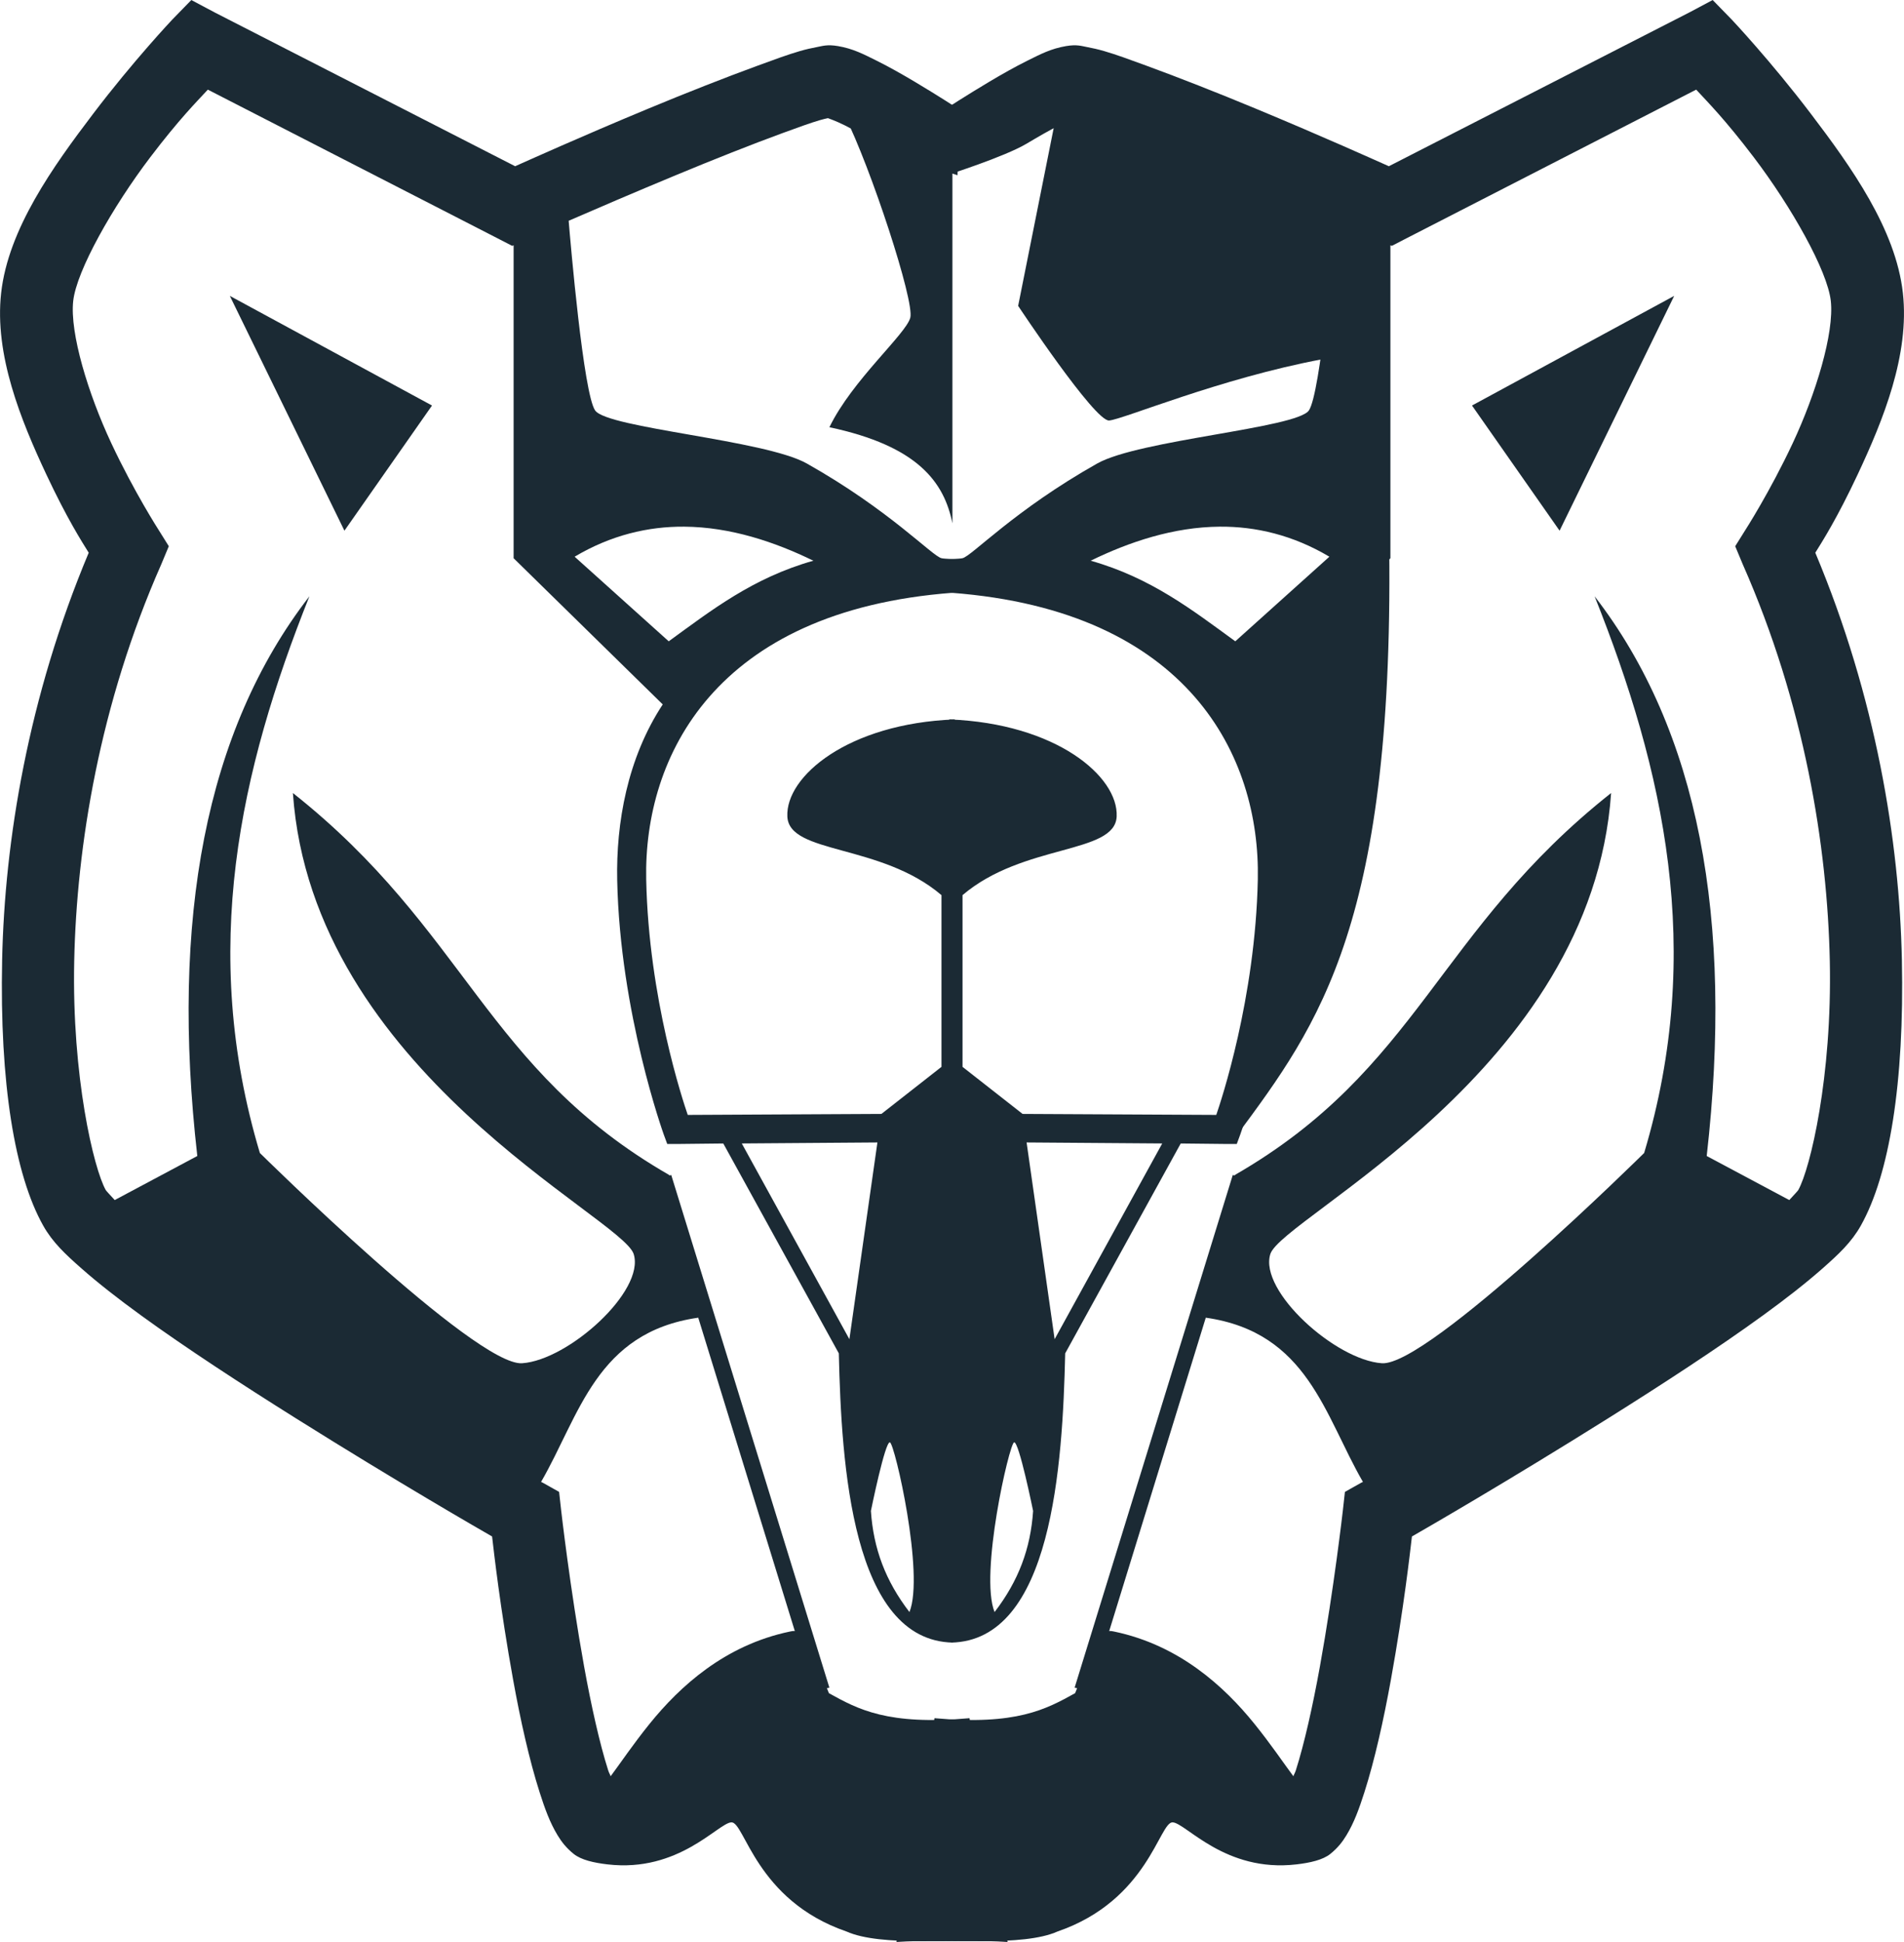 <?xml version="1.0" encoding="UTF-8" standalone="no"?>
<!-- Created with Inkscape (http://www.inkscape.org/) -->

<svg
   xmlns:dc="http://purl.org/dc/elements/1.1/"
   xmlns:cc="http://creativecommons.org/ns#"
   xmlns:rdf="http://www.w3.org/1999/02/22-rdf-syntax-ns#"
   xmlns:svg="http://www.w3.org/2000/svg"
   xmlns="http://www.w3.org/2000/svg"
   xmlns:xlink="http://www.w3.org/1999/xlink"
   xmlns:sodipodi="http://sodipodi.sourceforge.net/DTD/sodipodi-0.dtd"
   xmlns:inkscape="http://www.inkscape.org/namespaces/inkscape"
   width="118.891"
   height="121.219"
   id="svg2"
   version="1.1"
   inkscape:version="0.48.2 r9819"
   sodipodi:docname="bears.svg">
  <defs
     id="defs4">
    <inkscape:perspective
       sodipodi:type="inkscape:persp3d"
       inkscape:vp_x="0 : 526.18109 : 1"
       inkscape:vp_y="0 : 1000 : 0"
       inkscape:vp_z="744.09448 : 526.18109 : 1"
       inkscape:persp3d-origin="372.04724 : 350.78739 : 1"
       id="perspective10" />
    <inkscape:perspective
       id="perspective2824"
       inkscape:persp3d-origin="0.5 : 0.33333333 : 1"
       inkscape:vp_z="1 : 0.5 : 1"
       inkscape:vp_y="0 : 1000 : 0"
       inkscape:vp_x="0 : 0.5 : 1"
       sodipodi:type="inkscape:persp3d" />
    <inkscape:perspective
       id="perspective2856"
       inkscape:persp3d-origin="0.5 : 0.33333333 : 1"
       inkscape:vp_z="1 : 0.5 : 1"
       inkscape:vp_y="0 : 1000 : 0"
       inkscape:vp_x="0 : 0.5 : 1"
       sodipodi:type="inkscape:persp3d" />
    <inkscape:perspective
       id="perspective2894"
       inkscape:persp3d-origin="0.5 : 0.33333333 : 1"
       inkscape:vp_z="1 : 0.5 : 1"
       inkscape:vp_y="0 : 1000 : 0"
       inkscape:vp_x="0 : 0.5 : 1"
       sodipodi:type="inkscape:persp3d" />
  </defs>
  <sodipodi:namedview
     id="base"
     pagecolor="#ffffff"
     bordercolor="#666666"
     borderopacity="1.0"
     inkscape:pageopacity="0.0"
     inkscape:pageshadow="2"
     inkscape:zoom="5.12"
     inkscape:cx="54.965164"
     inkscape:cy="51.326405"
     inkscape:document-units="px"
     inkscape:current-layer="layer1"
     showgrid="false"
     inkscape:window-width="1280"
     inkscape:window-height="968"
     inkscape:window-x="-4"
     inkscape:window-y="-4"
     inkscape:window-maximized="1"
     fit-margin-top="0"
     fit-margin-left="0"
     fit-margin-right="0"
     fit-margin-bottom="0" />
  <g
     inkscape:label="Ebene 1"
     inkscape:groupmode="layer"
     id="layer1"
     transform="translate(-377.524,-492.312)">
    <path
       style="font-size:medium;font-style:normal;font-variant:normal;font-weight:normal;font-stretch:normal;text-indent:0;text-align:start;text-decoration:none;line-height:normal;letter-spacing:normal;word-spacing:normal;text-transform:none;direction:ltr;block-progression:tb;writing-mode:lr-tb;text-anchor:start;color:#000000;fill:#1b2a34;fill-opacity:1;stroke:none;stroke-width:4.5;marker:none;visibility:visible;display:inline;overflow:visible;enable-background:accumulate;font-family:Andale Mono;-inkscape-font-specification:Andale Mono"
       d="m 429.902,576.789 c 0.162,6.984 0.82,17.939 7.13,18.055 l 0.125,-31.375 -0.125,0 0,-1.875 0.281,0 0,-13.875 c 0.293,-2.6 0.153,-7.3 -0.175,-10.5 -6.665,0.256 -10.566,3.556 -10.45,6.062 0.109,2.37 5.825,1.668 9.625,4.906 l 0,10.719 -3.75,2.938 -12.094,0.062 c -0.296,-0.858 -2.44,-7.267 -2.594,-14.688 -0.08,-3.873 1.01,-8.053 3.938,-11.406 2.927,-3.353 7.718,-5.935 15.219,-6.5 l -0.062,-0.625 c 0.485,0.006 0.968,0.033 1.469,0.062 l -0.156,-1.594 c 0,0 -1.392,0.127 -1.969,0 -0.577,-0.127 -3.224,-2.99 -8.412,-5.912 -2.616,-1.474 -12.426,-2.199 -13.213,-3.306 -0.732,-1.03 -1.542,-10.477 -1.656,-11.844 1.758,-0.765 4.092,-1.766 6.688,-2.844 2.362,-0.981 4.765,-1.933 6.656,-2.625 0.946,-0.346 1.768,-0.646 2.344,-0.812 0.23,-0.067 0.373,-0.097 0.5,-0.125 0.063,0.028 0.471,0.16 1.031,0.438 0.631,0.313 1.363,0.741 2.062,1.156 1.399,0.831 5,1.969 5,1.969 l 0.125,-4.094 c 0,0 -1.291,-0.846 -2.812,-1.75 -0.761,-0.452 -1.581,-0.919 -2.375,-1.312 -0.794,-0.393 -1.458,-0.747 -2.406,-0.906 -0.679,-0.114 -0.97,-0.001 -1.312,0.062 -0.343,0.064 -0.687,0.141 -1.062,0.25 -0.752,0.217 -1.623,0.54 -2.625,0.906 -2.004,0.733 -4.45,1.693 -6.844,2.688 -4.26,1.769 -7.467,3.22 -8.312,3.594 l -18.75,-9.594 -1.469,-0.781 5e-5,-1.5e-4 -1.188,1.219 c 0,0 -2.415,2.556 -4.938,5.875 -2.523,3.319 -5.305,7.208 -5.75,11.188 -0.433,3.87 1.24,7.958 2.812,11.312 1.299,2.771 2.223,4.209 2.656,4.906 -3.785,9.013 -5.251,18.003 -5.406,25.406 -0.162,7.704 0.785,13.43 2.562,16.594 0.586,1.043 1.38,1.784 2.406,2.688 1.026,0.904 2.272,1.878 3.688,2.906 2.831,2.056 6.3,4.313 9.688,6.438 6.283,3.94 11.412,6.895 12.25,7.375 0.112,0.96 0.505,4.473 1.312,8.938 0.456,2.521 1.013,5.02 1.656,7.031 0.322,1.006 0.639,1.891 1.125,2.688 0.243,0.398 0.529,0.777 1,1.156 0.471,0.379 1.262,0.556 2.125,0.656 4.44,0.517 6.883,-2.569 7.719,-2.625 0.835,-0.056 1.52,4.861 7.188,6.812 2.197,0.978 6.798,0.427 10.062,0.656 l -2.375,-13.969 c -5.117,0.459 -6.964,-0.555 -8.781,-1.562 l -0.125,-0.312 0.156,-0.031 -9.875,-32 -0.125,0.031 0,-0.031 c -11.505,-6.619 -12.632,-15.251 -23.5,-23.844 1.205,17.368 20.566,26.473 21.281,28.781 0.715,2.308 -4.075,6.617 -6.969,6.812 -2.894,0.195 -16.375,-13.125 -16.375,-13.125 -3.786,-12.655 -1.239,-23.899 3.094,-34.75 -6.497,8.401 -8.681,20.176 -7,34.938 l -5.156,2.75 c -0.312,-0.334 -0.537,-0.58 -0.562,-0.625 -0.75,-1.335 -2.12,-7.093 -1.969,-14.281 0.151,-7.188 1.583,-16.054 5.438,-24.781 l 0.469,-1.125 -0.625,-1 c 0,0 -1.535,-2.379 -2.969,-5.438 -1.434,-3.058 -2.599,-6.871 -2.375,-8.875 0.212,-1.895 2.461,-5.875 4.812,-8.969 1.815,-2.387 2.879,-3.443 3.594,-4.219 l 18.031,9.25 0.969,0.5 0.094,-0.031 0,19.531 9.312,9.125 c -2.21,3.356 -2.918,7.407 -2.844,10.969 0.172,8.302 2.906,15.875 2.906,15.875 l 0.219,0.594 0.625,0 2.875,-0.031 7.214,13.101 z M 391.875,510.781 399.031,525.438 404.5,517.625 391.875,510.781 z m 28.375,14.406 c 2.886,0.022 5.649,0.948 8.062,2.125 -3.771,1.065 -6.359,3.088 -9.031,5.031 l -5.875,-5.281 c 2.272,-1.351 4.599,-1.892 6.844,-1.875 z m 12.062,38.438 -1.75,12.281 -6.719,-12.219 8.469,-0.062 z m -11.188,10.938 6.031,19.562 c -0.059,-1.8e-4 -0.074,-0.019 -0.312,0.031 -4.064,0.848 -6.875,3.431 -8.75,5.75 -1.035,1.281 -1.81,2.437 -2.438,3.281 -0.058,-0.161 -0.099,-0.194 -0.156,-0.375 -0.527,-1.646 -1.062,-4.046 -1.5,-6.469 -0.877,-4.845 -1.438,-9.781 -1.438,-9.781 l -0.125,-1.125 -1,-0.562 c 0,0 -0.122,-0.061 -0.125,-0.062 2.405,-4.152 3.44,-9.338 9.812,-10.25 l 0,5e-5 z m 11.969,7.781 c 0.302,0.089 2.173,8.244 1.219,10.594 -1.498,-1.948 -2.249,-3.964 -2.406,-6.312 0,0 0.886,-4.37 1.188,-4.281 z"
       id="path2900"
       sodipodi:nodetypes="ccccccccsccccssccccssscssssssccssssssscccccssscssssscssssssccccccccccssccccsscccsssccccccscccccccccccccccccccsscssccccccccccc"
       inkscape:connector-curvature="0" />
    <use
       x="0"
       y="0"
       xlink:href="#path2900"
       id="use3678"
       transform="matrix(-1,0,0,1,873.94,-1.27e-6)"
       width="744.094"
       height="1052.362"
       style="fill:#1b2a34" />
    <path
       style="fill:#1b2a34;stroke:none"
       d="m 436.996,502.881 0,22.097 c -0.519,-2.566 -2.149,-4.824 -7.681,-5.998 1.422,-2.937 4.782,-5.81 5.051,-6.84 0.269,-1.03 -2.471,-9.388 -4.104,-12.627"
       id="path3738"
       sodipodi:nodetypes="ccczc"
       inkscape:connector-curvature="0" />
    <path
       style="fill:#1b2a34;stroke:none"
       d="m 443.625,498.778 -2.525,12.627 c 0,0 4.789,7.23 5.682,7.155 0.893,-0.074 6.871,-2.615 13.315,-3.826 l 2.363,-1.646 0.421,-8.418 -19.256,-5.893 z"
       id="path3740"
       sodipodi:nodetypes="cczcccc"
       inkscape:connector-curvature="0" />
    <path
       style="fill:#1b2a34;stroke:none"
       d="m 464.256,525.408 c 0.423,24.492 -4.369,30.835 -9.504,37.776 2.657,-8.318 4.116,-16.992 -0.645,-27.515 l 10.149,-10.262 z"
       id="path3742"
       sodipodi:nodetypes="cccc"
       inkscape:connector-curvature="0" />
  </g>
</svg>
